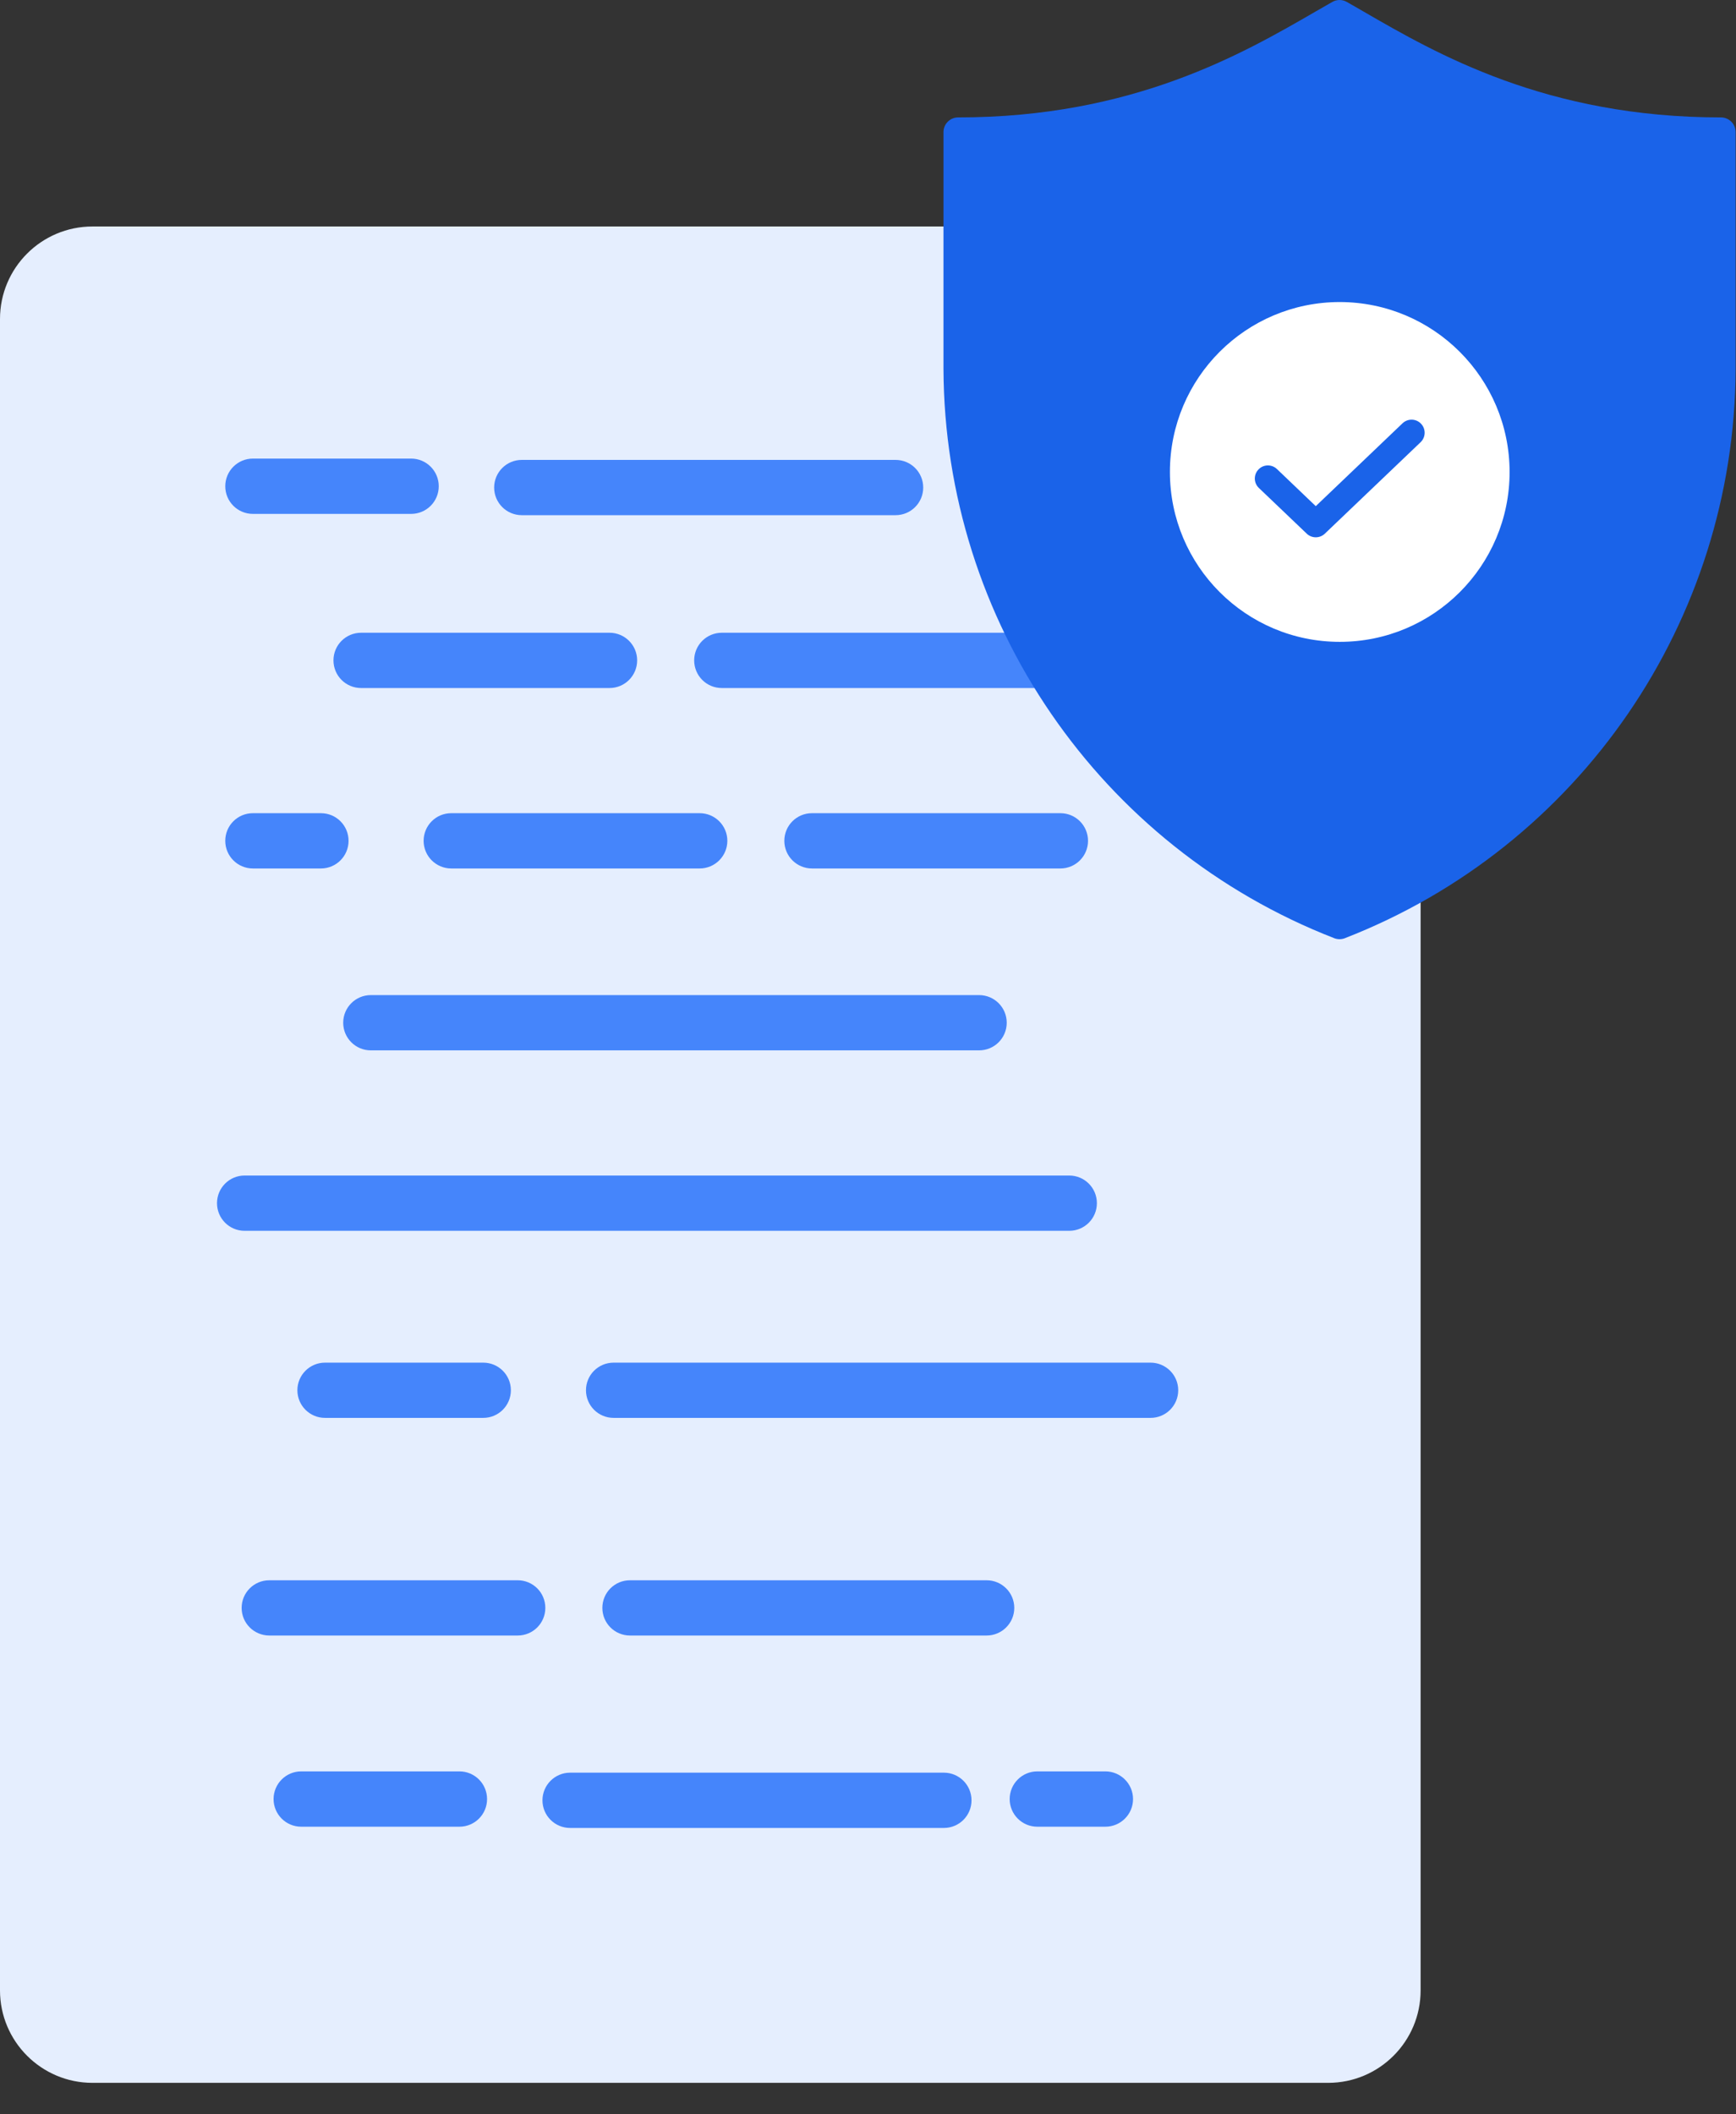 <svg width="46" height="56" viewBox="0 0 46 56" xmlns="http://www.w3.org/2000/svg">
  <rect x="0" y="0" width="46" height="56" fill="#333333" stroke="none"/>
  <path fill-rule="evenodd" clip-rule="evenodd" d="M35.193 55.166H2.45C1.097 55.166 -0 54.069 -0 52.717V8.449C-0 7.097 1.097 5.999 2.45 5.999H35.193C36.547 5.999 37.643 7.097 37.643 8.449V52.717C37.643 54.069 36.547 55.166 35.193 55.166Z" fill="#E5EEFE"/>
  <path fill-rule="evenodd" clip-rule="evenodd" d="M6.701 13.611H10.894C11.299 13.611 11.626 13.284 11.626 12.878C11.626 12.475 11.299 12.146 10.894 12.146H6.701C6.296 12.146 5.969 12.475 5.969 12.878C5.969 13.284 6.296 13.611 6.701 13.611Z" fill="#4585FB"/>
  <path fill-rule="evenodd" clip-rule="evenodd" d="M9.568 18.223H16.151C16.555 18.223 16.883 17.896 16.883 17.49C16.883 17.087 16.555 16.759 16.151 16.759H9.568C9.163 16.759 8.836 17.087 8.836 17.49C8.836 17.896 9.163 18.223 9.568 18.223Z" fill="#4585FB"/>
  <path fill-rule="evenodd" clip-rule="evenodd" d="M19.126 18.223H28.576C28.981 18.223 29.308 17.896 29.308 17.49C29.308 17.087 28.981 16.759 28.576 16.759H19.126C18.721 16.759 18.394 17.087 18.394 17.49C18.394 17.896 18.721 18.223 19.126 18.223Z" fill="#4585FB"/>
  <path fill-rule="evenodd" clip-rule="evenodd" d="M7.136 43.318H13.718C14.123 43.318 14.45 42.991 14.45 42.587C14.45 42.182 14.123 41.855 13.718 41.855H7.136C6.731 41.855 6.403 42.182 6.403 42.587C6.403 42.991 6.731 43.318 7.136 43.318Z" fill="#4585FB"/>
  <path fill-rule="evenodd" clip-rule="evenodd" d="M16.693 43.318H26.143C26.547 43.318 26.876 42.991 26.876 42.587C26.876 42.182 26.547 41.855 26.143 41.855H16.693C16.288 41.855 15.961 42.182 15.961 42.587C15.961 42.991 16.288 43.318 16.693 43.318Z" fill="#4585FB"/>
  <path fill-rule="evenodd" clip-rule="evenodd" d="M8.612 37.554H12.805C13.21 37.554 13.537 37.227 13.537 36.822C13.537 36.418 13.21 36.091 12.805 36.091H8.612C8.208 36.091 7.88 36.418 7.88 36.822C7.88 37.227 8.208 37.554 8.612 37.554Z" fill="#4585FB"/>
  <path fill-rule="evenodd" clip-rule="evenodd" d="M16.259 37.554H30.487C30.892 37.554 31.22 37.227 31.22 36.822C31.22 36.418 30.892 36.091 30.487 36.091H16.259C15.854 36.091 15.527 36.418 15.527 36.822C15.527 37.227 15.854 37.554 16.259 37.554Z" fill="#4585FB"/>
  <path fill-rule="evenodd" clip-rule="evenodd" d="M11.957 23.002H18.54C18.944 23.002 19.273 22.674 19.273 22.27C19.273 21.865 18.944 21.538 18.54 21.538H11.957C11.553 21.538 11.225 21.865 11.225 22.27C11.225 22.674 11.553 23.002 11.957 23.002Z" fill="#4585FB"/>
  <path fill-rule="evenodd" clip-rule="evenodd" d="M21.515 23.002H28.098C28.503 23.002 28.83 22.674 28.83 22.27C28.83 21.865 28.503 21.538 28.098 21.538H21.515C21.111 21.538 20.783 21.865 20.783 22.27C20.783 22.674 21.111 23.002 21.515 23.002Z" fill="#4585FB"/>
  <path fill-rule="evenodd" clip-rule="evenodd" d="M26.206 13.611H28.01C28.414 13.611 28.741 13.284 28.741 12.878C28.741 12.475 28.414 12.146 28.01 12.146H26.206C25.802 12.146 25.474 12.475 25.474 12.878C25.474 13.284 25.802 13.611 26.206 13.611Z" fill="#4585FB"/>
  <path fill-rule="evenodd" clip-rule="evenodd" d="M6.701 23.002H8.504C8.909 23.002 9.236 22.674 9.236 22.27C9.236 21.865 8.909 21.538 8.504 21.538H6.701C6.296 21.538 5.969 21.865 5.969 22.27C5.969 22.674 6.296 23.002 6.701 23.002Z" fill="#4585FB"/>
  <path fill-rule="evenodd" clip-rule="evenodd" d="M13.826 13.645H23.73C24.136 13.645 24.463 13.318 24.463 12.913C24.463 12.508 24.136 12.181 23.73 12.181H13.826C13.422 12.181 13.094 12.508 13.094 12.913C13.094 13.318 13.422 13.645 13.826 13.645Z" fill="#4585FB"/>
  <path fill-rule="evenodd" clip-rule="evenodd" d="M7.981 48.382H12.174C12.579 48.382 12.906 48.054 12.906 47.65C12.906 47.245 12.579 46.917 12.174 46.917H7.981C7.577 46.917 7.249 47.245 7.249 47.65C7.249 48.054 7.577 48.382 7.981 48.382Z" fill="#4585FB"/>
  <path fill-rule="evenodd" clip-rule="evenodd" d="M27.486 48.382H29.29C29.694 48.382 30.023 48.054 30.023 47.65C30.023 47.245 29.694 46.917 29.29 46.917H27.486C27.082 46.917 26.754 47.245 26.754 47.65C26.754 48.054 27.082 48.382 27.486 48.382Z" fill="#4585FB"/>
  <path fill-rule="evenodd" clip-rule="evenodd" d="M15.107 48.415H25.011C25.416 48.415 25.743 48.088 25.743 47.683C25.743 47.279 25.416 46.951 25.011 46.951H15.107C14.702 46.951 14.374 47.279 14.374 47.683C14.374 48.088 14.702 48.415 15.107 48.415Z" fill="#4585FB"/>
  <path fill-rule="evenodd" clip-rule="evenodd" d="M9.826 27.82H25.943C26.349 27.82 26.676 27.493 26.676 27.088C26.676 26.684 26.349 26.356 25.943 26.356H9.826C9.422 26.356 9.094 26.684 9.094 27.088C9.094 27.493 9.422 27.82 9.826 27.82Z" fill="#4585FB"/>
  <path fill-rule="evenodd" clip-rule="evenodd" d="M6.481 32.599H28.333C28.738 32.599 29.065 32.272 29.065 31.867C29.065 31.463 28.738 31.135 28.333 31.135H6.481C6.077 31.135 5.75 31.463 5.75 31.867C5.75 32.272 6.077 32.599 6.481 32.599Z" fill="#4585FB"/>
  <path fill-rule="evenodd" clip-rule="evenodd" d="M45.99 3.499V9.774C45.963 16.449 41.856 22.429 35.634 24.85C35.544 24.884 35.445 24.884 35.356 24.85C29.135 22.429 25.028 16.449 25 9.774V3.499C25 3.284 25.174 3.11 25.389 3.11C30.015 3.11 32.93 1.422 34.861 0.305C35.017 0.216 35.163 0.131 35.304 0.051C35.422 -0.017 35.567 -0.017 35.687 0.051C35.827 0.129 35.974 0.216 36.129 0.305C38.06 1.422 40.975 3.11 45.601 3.11C45.816 3.11 45.99 3.284 45.99 3.499Z" fill="#1A63E9"/>
  <path fill-rule="evenodd" clip-rule="evenodd" d="M37.643 11.712L35.105 14.135C34.97 14.263 34.76 14.263 34.626 14.135L33.357 12.924C33.218 12.791 33.214 12.572 33.347 12.434C33.478 12.296 33.697 12.291 33.836 12.423L34.865 13.406L37.164 11.211C37.303 11.079 37.523 11.084 37.654 11.223C37.786 11.361 37.781 11.579 37.643 11.712ZM35.501 8C33.014 8 31 10.014 31 12.5C31 14.985 33.014 17 35.501 17C37.986 17 40.001 14.985 40.001 12.5C39.997 10.015 37.984 8.003 35.501 8Z" fill="white"/>
</svg>
